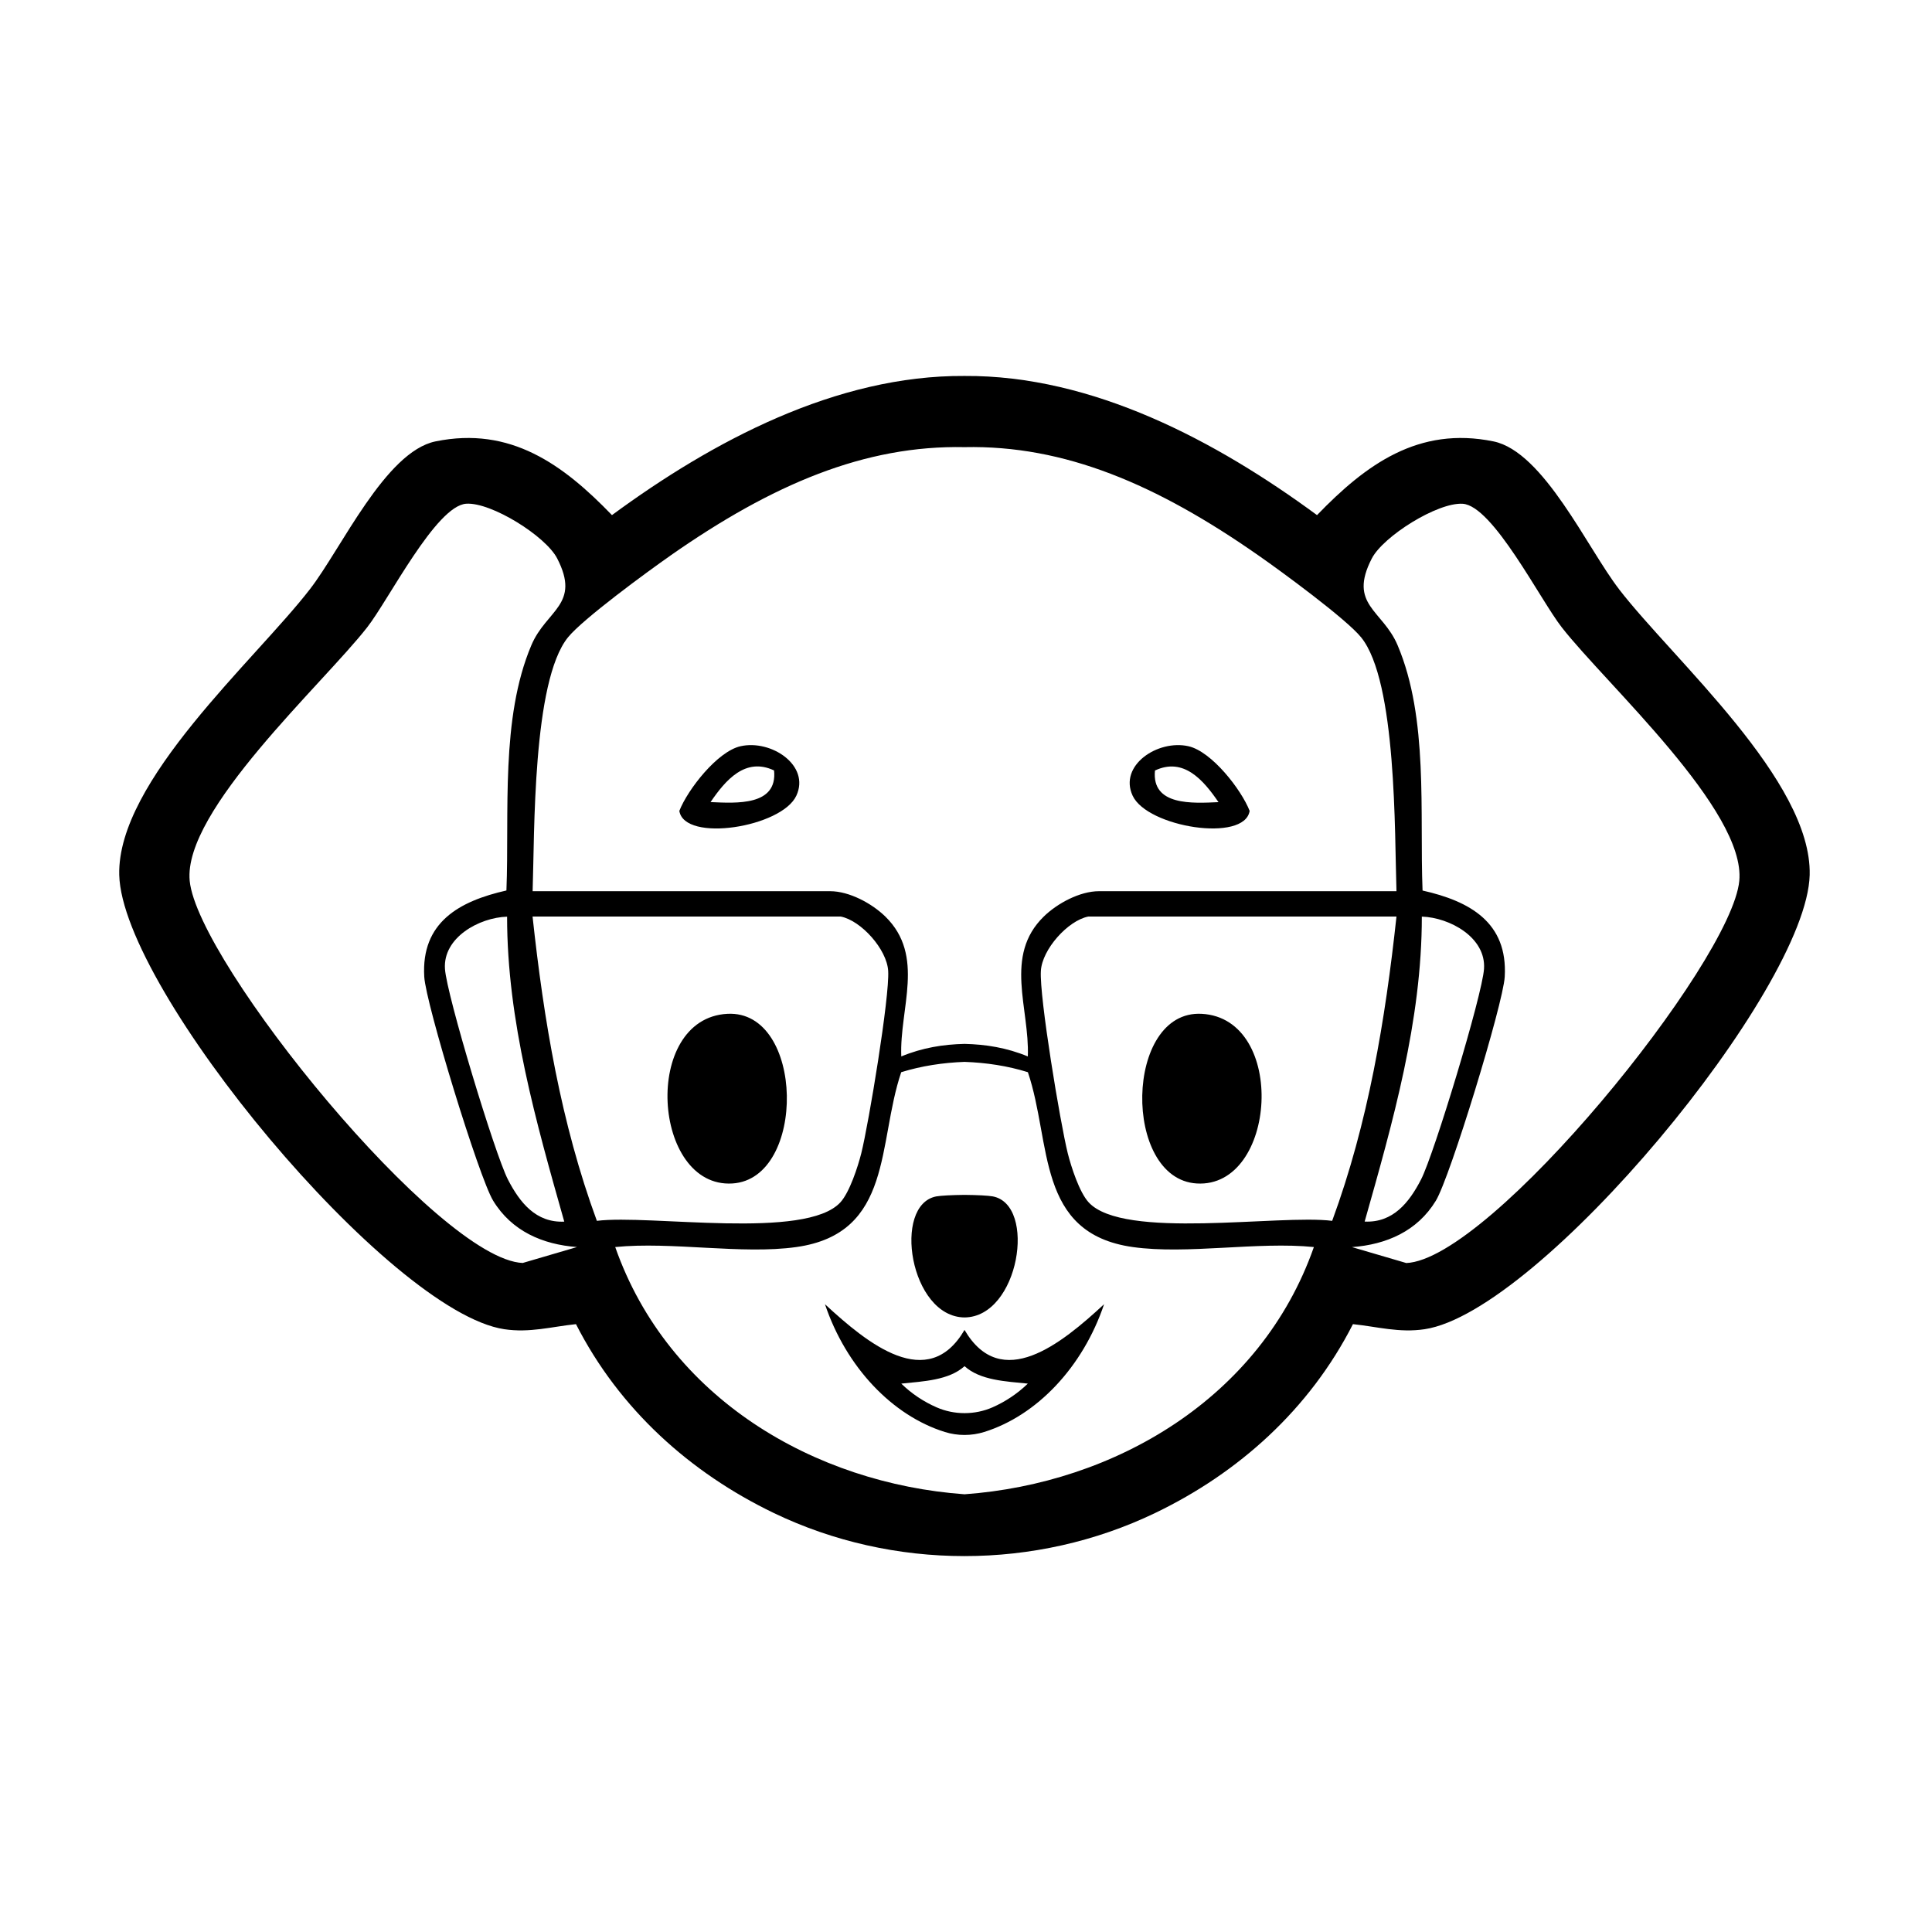 <?xml version="1.0" encoding="UTF-8"?>
<svg id="Icon" xmlns="http://www.w3.org/2000/svg" width="32" height="32" version="1.1" viewBox="0 0 32 32">
  <!-- Generator: Adobe Illustrator 29.2.0, SVG Export Plug-In . SVG Version: 2.1.0 Build 108)  -->
  <defs>
    <style>
      .st0 {
        fill: none;
      }
    </style>
  </defs>
  <path d="M13.19,13.179c.233-.501-.416-.934-.925-.819-.383.086-.874.716-1.013,1.071.084.529,1.696.272,1.938-.252ZM12.821,12.761c.06.59-.626.543-1.052.524.248-.364.577-.748,1.052-.524ZM15.976,21.821c.906-.008,1.2-1.867.467-2.005-.077-.014-.255-.023-.467-.025-.213.002-.391.012-.467.025-.733.138-.439,1.997.467,2.005ZM12.13,19.602c1.234-.075,1.2-2.877-.082-2.81-1.423.075-1.245,2.89.082,2.81ZM26.816,9.758c-.52-.671-1.248-2.277-2.079-2.447-1.243-.255-2.115.384-2.923,1.221-1.665-1.225-3.715-2.319-5.839-2.305-2.124-.014-4.174,1.08-5.839,2.305-.808-.837-1.68-1.476-2.923-1.221-.831.171-1.559,1.776-2.079,2.447-.907,1.175-3.198,3.175-3.159,4.735.048,1.907,4.471,7.238,6.378,7.523.421.063.784-.042,1.187-.084.721,1.415,1.898,2.464,3.274,3.127,1.98.953,4.341.953,6.321,0,1.376-.662,2.553-1.712,3.274-3.127.403.042.766.147,1.187.084,1.906-.285,6.329-5.616,6.378-7.523.039-1.56-2.252-3.56-3.159-4.735ZM11.104,9.202c1.688-1.18,3.217-1.83,4.872-1.796,1.655-.035,3.183.616,4.871,1.796.375.261,1.454,1.052,1.698,1.355.591.731.553,3.252.585,4.204h-2.126c-.934,0-1.867.001-2.801,0-.317,0-.691.201-.916.421-.664.65-.232,1.52-.263,2.316-.349-.145-.698-.2-1.048-.208-.35.008-.699.063-1.048.208-.032-.796.401-1.665-.263-2.316-.225-.22-.599-.421-.916-.421-.934.001-1.867,0-2.801,0h-2.126c.033-.953-.005-3.474.585-4.204.244-.303,1.323-1.094,1.698-1.355ZM8.661,20.919c-1.395-.052-5.387-4.973-5.519-6.329-.113-1.167,2.206-3.259,2.94-4.2.355-.454,1.14-2.015,1.641-2.047.417-.026,1.316.538,1.505.905.397.768-.179.852-.427,1.439-.514,1.213-.363,2.774-.413,4.062-.782.177-1.414.527-1.361,1.429.025.445.906,3.324,1.141,3.709.307.504.819.726,1.389.768l-.897.263ZM9.347,20.234c-.472.022-.739-.319-.934-.697-.216-.419-1.015-3.057-1.043-3.489-.035-.52.568-.851,1.029-.865,0,1.727.481,3.404.947,5.051ZM8.821,15.181h5.105c.338.067.764.543.785.9.026.427-.322,2.524-.445,3.019-.057.227-.194.646-.345.813-.574.63-3.157.198-4.035.308-.597-1.624-.879-3.321-1.065-5.04ZM15.976,24.75c-2.481-.18-4.906-1.585-5.786-4.095.934-.094,2.099.127,3,0,1.606-.226,1.34-1.724,1.737-2.896.339-.105.693-.158,1.049-.171.357.013.71.065,1.049.171.397,1.171.131,2.669,1.737,2.896.901.127,2.066-.094,3,0-.88,2.509-3.305,3.915-5.786,4.095ZM18.03,19.913c-.152-.166-.288-.585-.345-.813-.123-.495-.472-2.591-.445-3.019.021-.357.447-.833.785-.9h5.105c-.186,1.719-.468,3.416-1.065,5.04-.878-.111-3.461.322-4.035-.308ZM23.551,15.182c.461.015,1.064.345,1.029.865-.028.433-.827,3.07-1.043,3.489-.195.378-.462.719-.934.697.466-1.647.947-3.324.947-5.051ZM23.29,20.919l-.897-.263c.571-.042,1.082-.264,1.389-.768.235-.385,1.116-3.264,1.141-3.709.053-.902-.579-1.253-1.361-1.429-.05-1.288.101-2.849-.413-4.062-.248-.587-.824-.67-.427-1.439.19-.367,1.088-.931,1.505-.905.501.033,1.286,1.594,1.641,2.047.734.941,3.053,3.033,2.94,4.2-.132,1.357-4.124,6.278-5.519,6.329ZM20.698,13.431c-.139-.355-.629-.984-1.013-1.071-.509-.115-1.158.318-.925.819.242.523,1.854.781,1.938.252ZM20.182,13.286c-.425.019-1.111.065-1.052-.524.475-.224.803.16,1.052.524ZM15.976,22.027c-.607,1.041-1.604.23-2.312-.425.351,1.042,1.114,1.844,1.985,2.116.21.066.442.066.653,0,.871-.272,1.634-1.074,1.985-2.116-.707.655-1.704,1.466-2.312.425ZM16.439,23.31c-.293.128-.633.128-.926,0-.213-.093-.413-.225-.585-.393.366-.038.789-.055,1.048-.289.259.235.682.252,1.048.289-.173.167-.372.299-.585.393ZM19.903,16.792c-1.281-.067-1.315,2.736-.081,2.81,1.327.08,1.504-2.735.081-2.81Z"/>
  <rect id="Transparent_Rectangle" class="st0" x="-.025" width="32" height="32"/>
</svg>